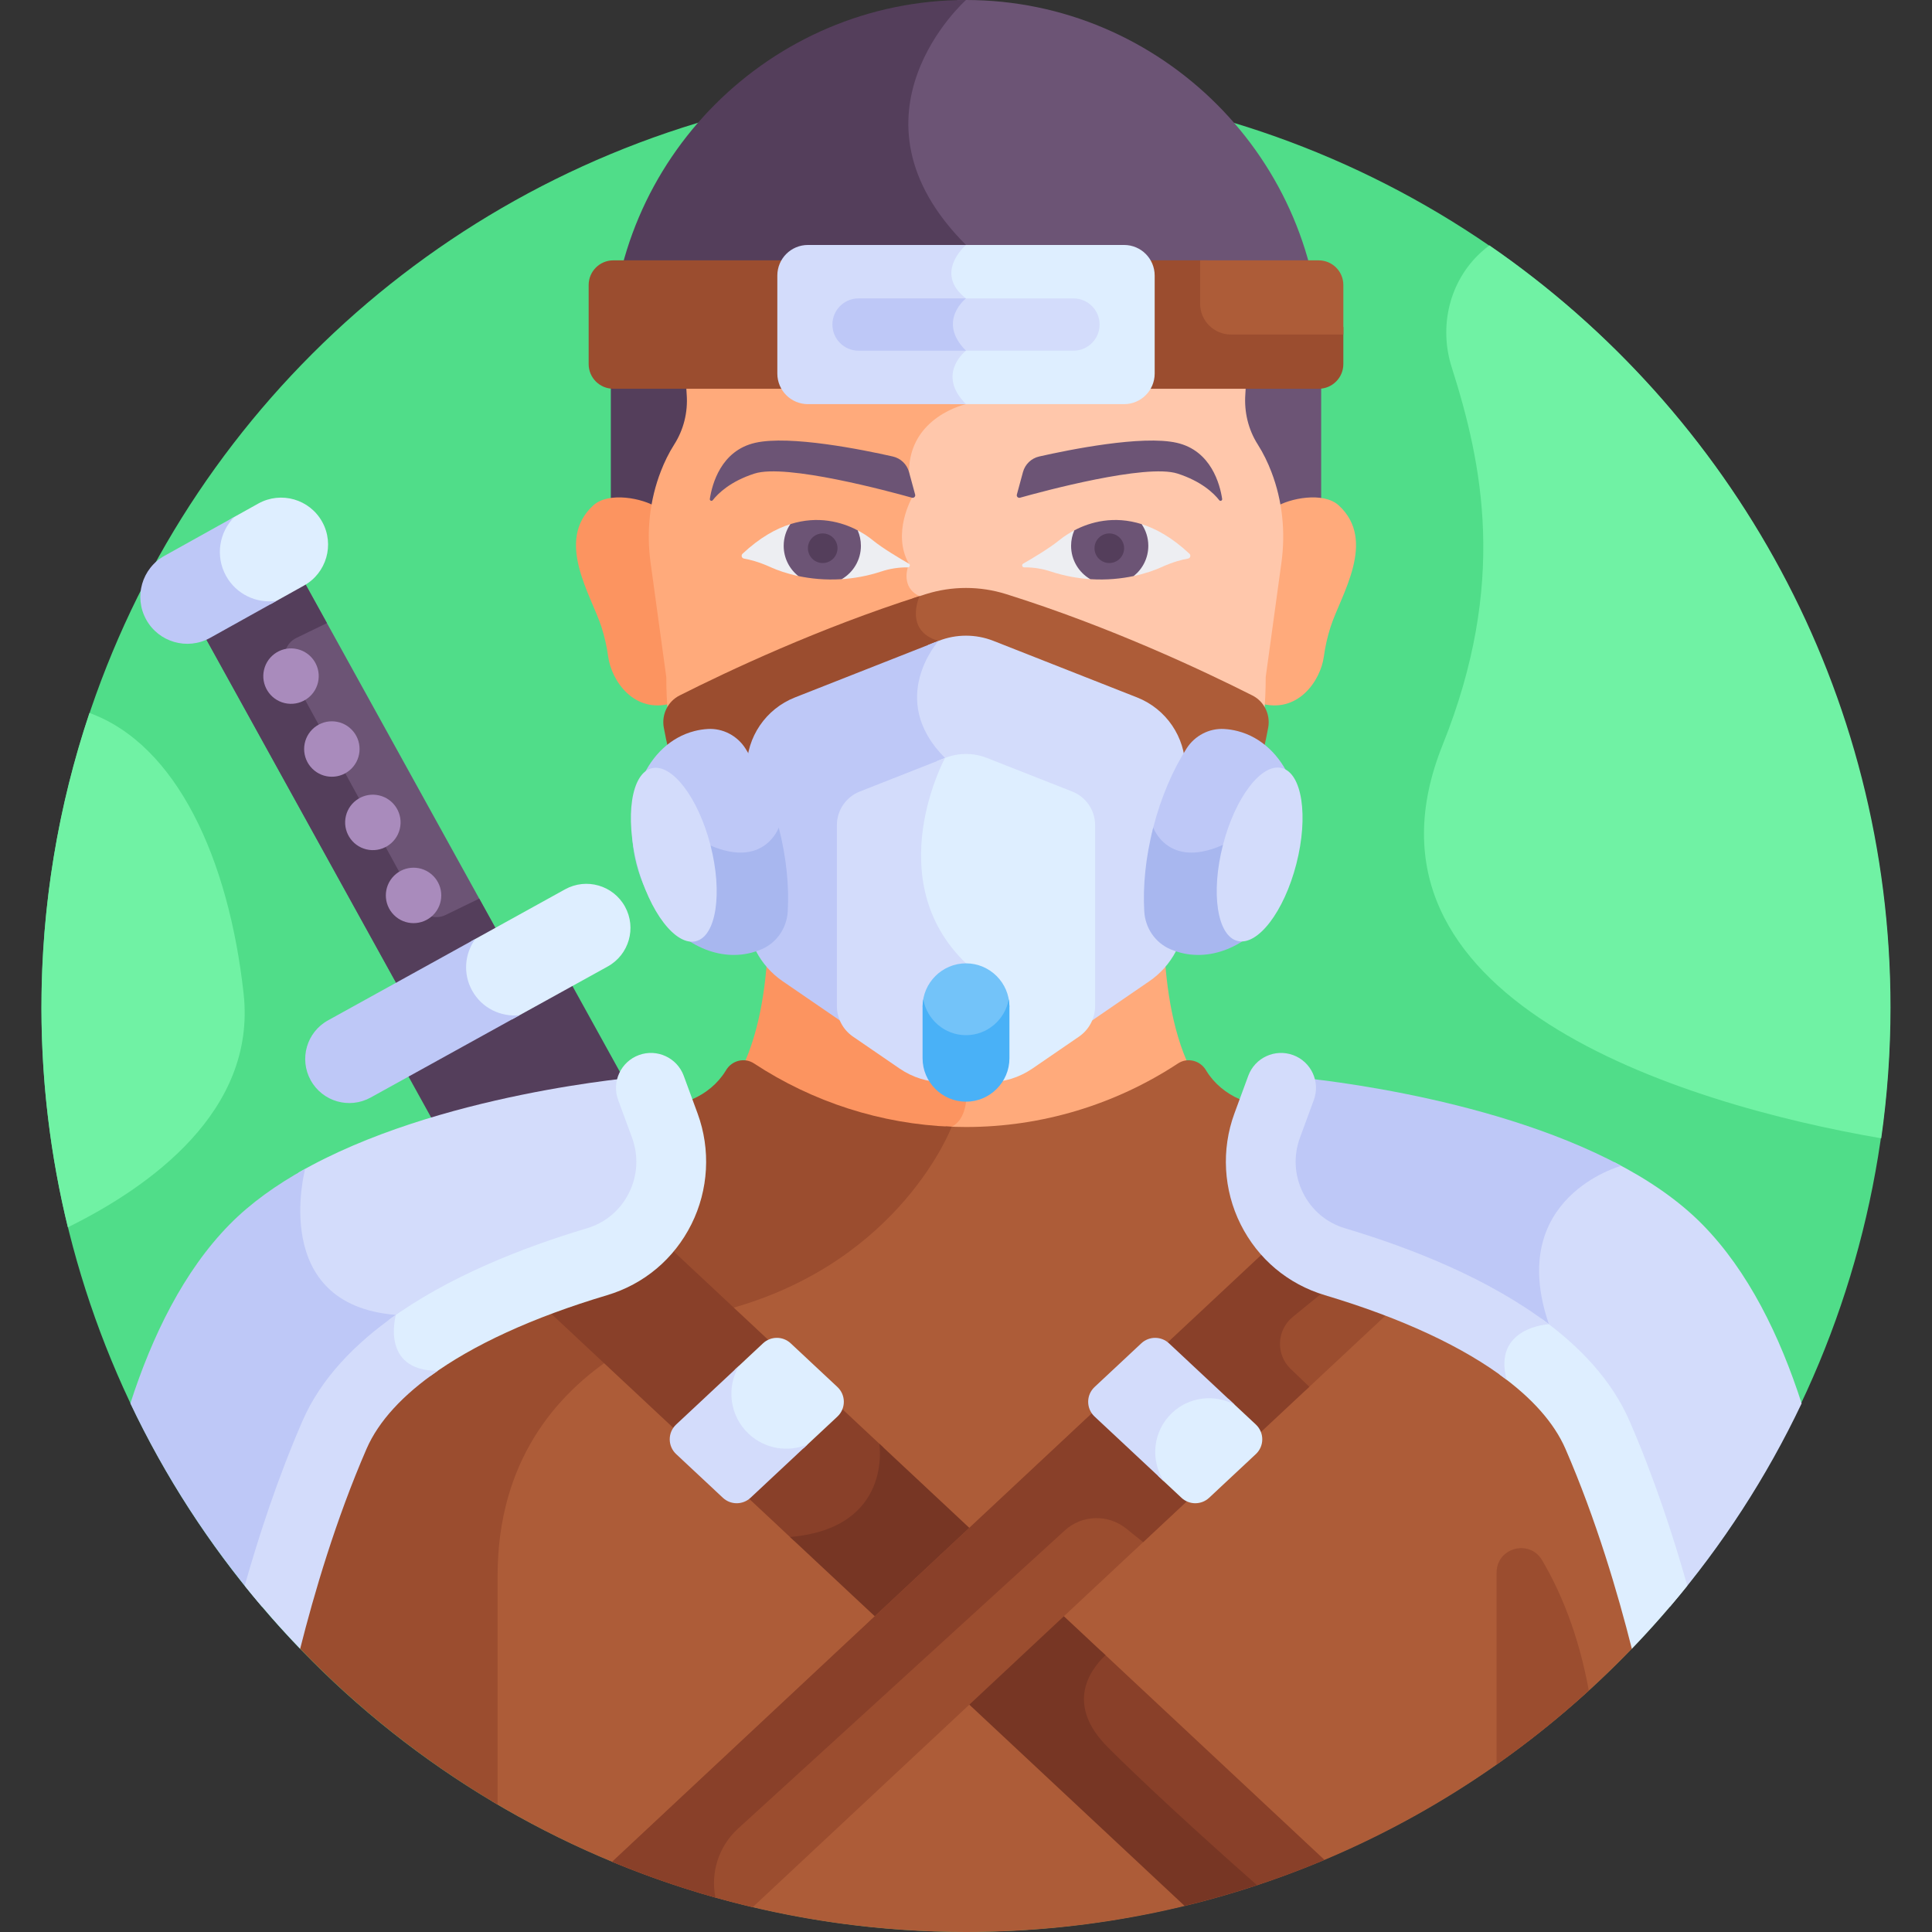 <svg id="Layer_1" enable-background="new 0 0 512 512" height="512" viewBox="0 0 512 512" width="512" xmlns="http://www.w3.org/2000/svg"><rect x="0" y="0" width="512" height="512" fill="#333333" stroke="none"/><g><ellipse cx="256" cy="266.998" fill="#50dd89" rx="245.002" ry="245.002" transform="matrix(.707 -.707 .707 .707 -113.815 259.221)"/><path d="m132.123 247.407-51.388-92.967-26.687 12.962c-.133.074-.274.116-.411.176l51.41 93.006z" fill="#6c5475"/><path d="m118.096 242.478c-2.671 1.3-5.892.273-7.318-2.333l-34.699-63.4c-1.527-2.79-.41-6.289 2.451-7.679l8.112-3.94-5.907-10.686-26.687 12.962c-.133.074-.274.116-.411.176l51.41 93.006 27.076-13.178-5.121-9.264z" fill="#543e5b"/><g><path d="m166.298 287.709-15.735-28.467-43.435 24.009 8.077 14.611c22.084-6.551 42.948-9.272 51.093-10.153z" fill="#543e5b"/></g><path d="m85.389 138.301c-3.324-6.013-10.893-8.194-16.907-4.87l-7.133 3.973c-3.847 4.178-4.804 10.493-1.906 15.736 2.54 4.596 7.354 7.116 12.265 6.975l8.811-4.908c6.014-3.324 8.194-10.893 4.87-16.906z" fill="#deeeff"/><path d="m59.901 152.606c-2.901-5.249-1.816-11.614 2.237-15.642l-18.528 10.32c-6.013 3.324-8.194 10.893-4.87 16.907 3.324 6.013 10.893 8.194 16.907 4.87l17.662-9.838c-5.258.781-10.684-1.69-13.408-6.617z" fill="#bec8f7"/><path d="m165.623 240.256c-3.121-5.647-10.229-7.694-15.876-4.573l-24.758 13.685c-2.628 4.034-3.015 9.338-.524 13.845 2.359 4.267 6.695 6.746 11.236 6.93l25.349-14.012c5.647-3.121 7.694-10.229 4.573-15.875z" fill="#deeeff"/><path d="m125.115 262.508c-2.474-4.476-1.969-9.783.837-13.672l-39.037 21.578c-5.647 3.121-7.694 10.229-4.573 15.876 3.121 5.647 10.229 7.694 15.876 4.573l39.488-21.827c-4.974.544-10.019-1.874-12.591-6.528z" fill="#bec8f7"/><path d="m308.453 249.269c-5.298 6.171-10.858 11.333-16.171 15.459-10.352 8.039-23.126 12.405-36.282 12.405-.5 0-.999-.018-1.498-.031l.001 14.77c-.003.04-.309 4.083-2.958 5.378l-.535.263-.21.558c-.01.027-.344.898-1.063 2.391 2.081.128 4.168.208 6.263.208 20.014 0 39.517-5.894 56.183-16.849.976-.641 2.079-.9 3.154-.829-5.006-10.322-6.537-23.642-6.884-33.723z" fill="#ffaa7b"/><path d="m256 277.133c-13.156 0-25.93-4.366-36.282-12.405-5.313-4.126-10.874-9.288-16.172-15.459-.347 10.081-1.878 23.401-6.885 33.72 1.075-.07 2.179.188 3.155.83 15.374 10.106 33.163 15.892 51.54 16.731.574-1.235.848-1.953.848-1.953 3.509-1.717 3.795-6.639 3.795-6.639v-14.825z" fill="#fc9460"/><path d="m417.863 382.964c-6.986-16.078-29.613-30.536-63.716-40.712-9.825-2.931-17.771-9.608-22.373-18.799-4.56-9.109-5.159-19.815-1.642-29.375l.659-1.79c-.847-.366-1.581-.682-2.21-.954-3.627-1.566-6.771-4.129-8.849-7.49-.056-.091-.112-.183-.168-.275-1.549-2.554-4.884-3.39-7.381-1.749-16.666 10.955-36.168 16.849-56.183 16.849-1.798 0-3.59-.064-5.378-.159-.789 1.882-4.275 9.594-11.807 18.387-14.372 16.779-32.225 24.577-44.701 28.167-1.453.244-16.5 2.954-31.777 12.863-14.586 9.462-31.975 27.511-31.975 59.761v59.666c36.736 21.993 79.705 34.646 125.638 34.646 69.314 0 131.895-28.79 176.458-75.06l1.549-6.579c-3.686-13.83-9.006-30.967-16.144-47.397z" fill="#ad5c38"/><path d="m199.817 281.819c-2.496-1.641-5.832-.805-7.381 1.749-.056.092-.112.184-.168.275-2.077 3.361-5.221 5.924-8.848 7.49-.316.136-.661.285-1.029.445l.478 1.3c3.516 9.56 2.918 20.267-1.642 29.375-4.602 9.191-12.548 15.868-22.373 18.799-34.103 10.176-56.73 24.635-63.716 40.712-7.62 17.54-13.169 35.887-16.869 50.155l1.273 4.822c15.434 16.025 33.033 29.949 52.321 41.311 0-15.288 0-35.591 0-60.564 0-61.128 62.582-71.158 62.582-71.158 44.582-12.786 57.76-47.932 57.76-47.932h.001c-18.678-.697-36.779-6.517-52.389-16.779z" fill="#9b4d2f"/><path d="m234.03 383.601.114.041-57.075-53.358c-4.373 4.649-9.903 8.085-16.215 9.968-6.047 1.804-11.725 3.746-17.027 5.805l66.594 62.256c27.257-2.358 23.609-24.712 23.609-24.712z" fill="#894029"/><path d="m240.161 436.116 23.807-24.593-30.938-28.923s3.657 22.391-23.672 24.719z" fill="#773624"/><path d="m291.869 437.607c-2.472 2.37-5.459 6.172-6.018 11.086-.592 5.201 1.662 10.394 6.701 15.432 12.904 12.904 32.574 30.406 38.918 36.007 6.64-2.144 13.16-4.554 19.537-7.239z" fill="#894029"/><path d="m292.969 438.635-27.968-26.146-23.807 24.593 72.746 68.007c6.501-1.577 12.901-3.412 19.189-5.492-5.467-4.817-26.062-23.078-39.517-36.533-11.241-11.241-5.019-20.256-.643-24.429z" fill="#773624"/><g><path d="m353.147 341.252c-.823-.246-1.633-.518-2.429-.815l-9.059 7.386c-2.382 1.941-3.817 4.816-3.94 7.888-.122 3.07 1.082 6.05 3.303 8.175l4.867 4.654 23.36-21.839c-5.037-1.927-10.405-3.749-16.102-5.449z" fill="#9b4d2f"/><path d="m342.06 362.801c-4.008-3.833-3.751-10.312.548-13.816l9.793-7.983c-6.289-2.02-11.781-5.581-16.072-10.374l-27.655 25.854c.378.203.743.439 1.071.745l21.776 20.358c.873.816 1.371 1.864 1.534 2.954l13.932-13.025z" fill="#894029"/></g><path d="m295.658 368.649-133.438 124.746c11.965 4.962 24.406 9.004 37.239 12.036l119.492-111.708z" fill="#9b4d2f"/><path d="m195.569 484.617 86.604-79.031c4.549-4.152 11.444-4.374 16.251-.523l4.522 3.622 16.004-14.962-23.293-25.074-133.437 124.746c8.876 3.681 18.016 6.853 27.382 9.485-1.348-6.701.898-13.637 5.967-18.263z" fill="#894029"/><path d="m221.924 367.568-12.386-11.579c-2.062-1.927-5.264-1.927-7.326 0l-7.425 6.941c-2.839 5.749-1.788 12.942 3.192 17.597 4.135 3.866 9.907 4.946 14.971 3.267l8.974-8.39c2.267-2.119 2.267-5.716 0-7.836z" fill="#deeeff"/><path d="m198.434 380c-5.121-4.788-5.973-12.339-2.585-18.064l-16.663 15.577c-2.268 2.12-2.268 5.717 0 7.837l12.386 11.579c2.062 1.927 5.264 1.927 7.326 0l15.132-14.147c-5.153 2.163-11.288 1.244-15.596-2.782z" fill="#d3dcfb"/><path d="m256 0c-.734 0-1.465.011-2.195.028-3.617 3.639-14.092 15.534-14.568 31.66-.343 11.585 4.586 22.756 14.654 33.223-1.335 1.492-3.354 4.318-3.273 7.702.057 2.385 1.12 4.578 3.163 6.539-1.113 1.258-2.559 3.4-2.734 6.17-.163 2.583.794 5.114 2.847 7.544-1.154 1.245-2.75 3.469-2.947 6.392-.163 2.42.647 4.804 2.412 7.11-4.496 1.691-13.955 6.686-13.955 18.738l.739 6.5c-.494.961-1.593 3.344-2.203 6.386h112.184v-43.867c.001-51.769-42.355-94.125-94.124-94.125z" fill="#6c5475"/><path d="m256 0c-51.769 0-94.125 42.356-94.125 94.125v43.869h77.605c.761-3.559 2.209-6.092 2.209-6.092l-.783-6.794c-.001-14.707 15.094-18.008 15.094-18.008-8.038-8.038 0-14.162 0-14.162-7.807-7.807 0-13.858 0-13.858-8.737-6.734 0-14.162 0-14.162-34.379-34.379 0-64.918 0-64.918z" fill="#543e5b"/><path d="m354.779 133.935c-4.083-3.742-13.212-1.845-16.729.446.771 4.798.814 9.706.149 14.553l-4.15 30.226c0 2.436-.077 4.827-.218 7.176 10.12 3.052 16.142-6.033 16.989-12.267.365-2.684.961-5.329 1.787-7.91 2.691-8.408 12.402-22.848 2.172-32.224z" fill="#ffaa7b"/><path d="m157.221 133.935c4.083-3.742 13.212-1.845 16.729.446-.77 4.798-.814 9.706-.149 14.553l4.15 30.226c0 2.436.077 4.827.218 7.176-10.119 3.052-16.142-6.033-16.988-12.267-.364-2.684-.961-5.329-1.787-7.91-2.692-8.408-12.403-22.848-2.173-32.224z" fill="#fc9460"/><path d="m336.937 125.063c-.939-2.449-2.122-4.929-3.613-7.268-2.525-3.961-3.636-8.648-3.297-13.32.6-8.278.625-21.426-3.562-32.161h-75.831c-.001.101-.018.197-.015.299.057 2.385 1.12 4.578 3.163 6.539-1.113 1.258-2.559 3.4-2.734 6.17-.163 2.583.794 5.114 2.847 7.544-1.154 1.245-2.75 3.469-2.947 6.392-.163 2.42.647 4.804 2.412 7.11-4.496 1.691-13.955 6.686-13.955 18.738l.739 6.5c-1.042 2.028-4.807 10.346-.893 17.958l-.094.352c-.726 2.113-.949 6.33 2.686 8.747-.173.557-.349 1.271-.472 2.064 1.342-.439 2.689-.873 4.045-1.297 6.886-2.156 14.283-2.156 21.169 0 27.359 8.564 52.155 20.232 65.305 26.868 1.332.672 2.382 1.695 3.125 2.901.26-3.174.412-6.421.412-9.759l4.17-30.372c1.111-8.095.268-16.365-2.66-24.005z" fill="#ffc7ab"/><path d="m181.982 104.59c.341 4.636-.801 9.274-3.307 13.206-1.444 2.266-2.6 4.664-3.523 7.038-2.997 7.701-3.871 16.052-2.749 24.229l4.171 30.379c0 3.338.152 6.584.412 9.759.743-1.206 1.792-2.229 3.125-2.901 12.759-6.439 36.482-17.615 62.873-26.096.29-1.323.709-2.227.709-2.227-5.002-2.256-3.102-7.617-3.102-7.617l.262-.98c-4.562-8.053.834-17.477.834-17.477l-.783-6.794c.001-14.708 15.096-18.009 15.096-18.009-8.038-8.038 0-14.162 0-14.162-7.807-7.807 0-13.858 0-13.858-2.96-2.281-3.911-4.641-3.879-6.766h-66.586c-4.206 10.785-4.16 24.006-3.553 32.276z" fill="#ffaa7b"/><path d="m284.536 144.425c0-1.486.278-2.9.774-4.185-1.932.948-3.491 2.022-4.602 2.928-2.591 2.113-7.096 4.794-9.563 6.21-.466.268-.276.98.262.98h.243c2.289 0 4.565.357 6.74 1.073 3.771 1.242 7.379 1.86 10.715 2.063-2.74-1.879-4.569-5.236-4.569-9.069z" fill="#edeef2"/><path d="m315.219 146.75c-4.505-4.227-8.836-6.665-12.841-7.9.901 1.622 1.422 3.531 1.422 5.575 0 3.341-1.39 6.32-3.561 8.275 3.278-.678 5.838-1.62 7.423-2.342 3.251-1.48 5.71-2.082 7.172-2.327.608-.101.835-.859.385-1.281z" fill="#edeef2"/><path d="m284.706 140.547c-.549 1.255-.856 2.64-.856 4.097 0 3.772 2.042 7.064 5.08 8.839 4.381.286 8.3-.145 11.51-.825 2.359-1.874 3.874-4.766 3.874-8.014 0-2.127-.65-4.103-1.761-5.74-7.338-2.32-13.595-.588-17.847 1.643z" fill="#6c5475"/><path d="m297.898 145.287c0 2.166-1.756 3.922-3.922 3.922s-3.922-1.756-3.922-3.922 1.756-3.922 3.922-3.922c2.167 0 3.922 1.756 3.922 3.922z" fill="#543e5b"/><path d="m323.886 132.225c-.586-3.853-2.92-12.807-12.031-14.877-9.199-2.091-28.596 1.85-36.449 3.625-2.092.473-3.75 2.064-4.311 4.134l-1.618 5.966c-.137.507.329.969.835.828 5.954-1.67 33.369-9.084 41.721-6.405 6.369 2.043 9.64 5.227 11.085 7.064.274.349.835.104.768-.335z" fill="#6c5475"/><path d="m227.463 144.425c0-1.486-.278-2.9-.774-4.185 1.932.948 3.491 2.022 4.602 2.928 2.591 2.113 7.096 4.794 9.563 6.21.467.268.276.98-.262.98h-.243c-2.289 0-4.566.357-6.74 1.073-3.771 1.242-7.378 1.86-10.715 2.063 2.741-1.879 4.569-5.236 4.569-9.069z" fill="#edeef2"/><path d="m196.781 146.75c4.505-4.227 8.836-6.665 12.841-7.9-.901 1.622-1.421 3.531-1.421 5.575 0 3.341 1.389 6.32 3.561 8.275-3.278-.678-5.838-1.62-7.423-2.342-3.251-1.48-5.71-2.082-7.172-2.327-.608-.101-.836-.859-.386-1.281z" fill="#edeef2"/><path d="m227.294 140.547c.549 1.255.856 2.64.856 4.097 0 3.772-2.042 7.064-5.08 8.839-4.381.286-8.299-.145-11.51-.825-2.359-1.874-3.874-4.766-3.874-8.014 0-2.127.65-4.103 1.761-5.74 7.338-2.32 13.595-.588 17.847 1.643z" fill="#6c5475"/><path d="m214.102 145.287c0 2.166 1.756 3.922 3.921 3.922s3.921-1.756 3.921-3.922-1.756-3.922-3.921-3.922-3.921 1.756-3.921 3.922z" fill="#543e5b"/><path d="m188.114 132.225c.587-3.853 2.921-12.807 12.031-14.877 9.199-2.091 28.596 1.85 36.449 3.625 2.092.473 3.75 2.064 4.311 4.134l1.618 5.966c.137.507-.329.969-.835.828-5.953-1.67-33.369-9.084-41.721-6.405-6.369 2.043-9.64 5.227-11.085 7.064-.274.349-.835.104-.768-.335z" fill="#6c5475"/><path d="m331.889 184.3c-13.15-6.636-37.945-18.304-65.305-26.868-6.886-2.156-14.283-2.156-21.169 0-1.225.383-2.443.775-3.657 1.17.029.02.054.043.084.062-.538 1.728-1.159 4.865.154 7.726.826 1.8 2.253 3.184 4.256 4.131-4.614 6.357-8.682 18.86 2.365 30.625-1.221 2.508-4.301 9.496-5.526 18.389-1.986 14.426 1.957 26.994 11.408 36.391l.002 21.025c.499.013.998.032 1.498.032 13.599 0 26.804-4.605 37.504-13.084 16.957-13.436 36.375-37.183 42.581-71.063.636-3.469-1.048-6.948-4.195-8.536z" fill="#ad5c38"/><path d="m256 276.981v-21.686c-23.046-22.251-5.561-54.425-5.561-54.425-15.6-15.6-1.716-31.029-1.716-31.029-9.279-2.633-5.055-11.809-5.03-11.863-26.673 8.508-50.709 19.825-63.582 26.321-3.147 1.588-4.831 5.067-4.195 8.535 6.206 33.88 25.624 57.627 42.581 71.063 10.699 8.479 23.904 13.084 37.503 13.084z" fill="#9b4d2f"/><path d="m301.326 184.823-38.048-14.982c-4.677-1.842-9.877-1.842-14.554 0l-2.755 1.085c-4.49 6.472-8.17 18.698 2.649 30.22-1.221 2.508-4.301 9.496-5.526 18.389-1.986 14.426 1.957 26.994 11.408 36.391l.002 26.39h1.498 7.66c5.493 0 10.856-1.662 15.386-4.769l25.556-17.524c5.961-4.087 9.524-10.851 9.524-18.079v-38.325c-.001-8.3-5.078-15.755-12.8-18.796z" fill="#d3dcfb"/><path d="m250.44 200.87c-15.6-15.6-1.716-31.029-1.716-31.029l-38.049 14.982c-7.723 3.041-12.8 10.496-12.8 18.796v38.325c0 7.228 3.563 13.991 9.524 18.079l25.555 17.523c4.53 3.106 9.894 4.769 15.387 4.769h7.659v-27.019c-23.046-22.252-5.56-54.426-5.56-54.426z" fill="#bec8f7"/><path d="m284.149 209.764-22.589-8.895c-3.573-1.407-7.548-1.407-11.121 0l-2.082.82c-1.352 2.878-4.121 9.527-5.266 17.845-1.986 14.426 1.957 26.994 11.408 36.391l.003 30.89h1.498 5.853c4.197 0 8.296-1.27 11.757-3.644l12.34-8.461c2.671-1.831 4.267-4.862 4.267-8.1v-47.935c0-3.935-2.407-7.469-6.068-8.911z" fill="#deeeff"/><path d="m250.44 200.87-22.589 8.895c-3.661 1.442-6.068 4.976-6.068 8.91v47.934c0 3.238 1.596 6.268 4.267 8.1l12.34 8.462c3.462 2.374 7.56 3.644 11.758 3.644h5.852v-31.519c-23.046-22.252-5.56-54.426-5.56-54.426z" fill="#d3dcfb"/><path d="m256 274.924c5.297 0 9.822-3.42 11.508-8.157-.021-6.313-5.19-11.472-11.508-11.472s-11.487 5.159-11.508 11.472c1.686 4.737 6.211 8.157 11.508 8.157z" fill="#73c3f9"/><path d="m256 274.331c-5.65 0-10.372-4.13-11.324-9.518-.115.648-.186 1.311-.186 1.991v13.644c0 6.33 5.179 11.51 11.51 11.51 6.33 0 11.51-5.179 11.51-11.51v-13.644c0-.68-.071-1.343-.186-1.991-.951 5.388-5.673 9.518-11.324 9.518z" fill="#49b1f7"/><path d="m184.037 193.74c1.176-.302 2.36-.484 3.545-.553 3.975-.233 7.797 1.783 9.945 5.136 3.648 5.695 6.776 12.897 8.853 20.989.193.754.364 1.503.535 2.252-.917 1.504-2.628 3.617-5.516 4.866-3.831 1.657-8.499 1.302-13.876-1.061-1.839-.808-3.455-.759-4.938.146-3.747 2.283-6.21 9.438-7.726 16.525-2.746-3.664-4.908-8.089-6.182-13.051-4.163-16.221 2.714-32.003 15.36-35.249z" fill="#bec8f7"/><path d="m208.755 241.571c-.262 4.369-2.896 8.256-6.917 9.984-.874.376-1.783.687-2.723.928-9.347 2.399-19.226-2.727-25.428-12.112 2.241-9.755 6.515-19.854 14.439-16.374 14.364 6.308 18.253-4.685 18.253-4.685 2.037 7.933 2.776 15.603 2.376 22.259z" fill="#a8b7ef"/><ellipse cx="178.402" cy="226.493" fill="#d3dcfb" rx="10.04" ry="23.64" transform="matrix(.969 -.249 .249 .969 -50.707 51.463)"/><path d="m327.963 193.74c-1.176-.302-2.36-.484-3.545-.553-3.975-.233-7.797 1.783-9.945 5.136-3.648 5.695-6.776 12.897-8.853 20.989-.193.754-.364 1.503-.535 2.252.917 1.504 2.628 3.617 5.516 4.866 3.831 1.657 8.499 1.302 13.876-1.061 1.839-.808 3.455-.759 4.938.146 3.746 2.283 6.209 9.438 7.726 16.525 2.746-3.664 4.908-8.089 6.182-13.051 4.163-16.221-2.714-32.003-15.36-35.249z" fill="#bec8f7"/><path d="m303.245 241.571c.262 4.369 2.896 8.256 6.917 9.984.874.376 1.783.687 2.723.928 9.347 2.399 19.226-2.727 25.427-12.112-2.241-9.755-6.515-19.854-14.439-16.374-14.364 6.308-18.253-4.685-18.253-4.685-2.036 7.933-2.775 15.603-2.375 22.259z" fill="#a8b7ef"/><ellipse cx="333.598" cy="226.493" fill="#d3dcfb" rx="23.64" ry="10.04" transform="matrix(.249 -.969 .969 .249 31.28 493.31)"/><path d="m328.181 86.648c-4.474 0-8.135-3.66-8.135-8.135v-9.516h-157.51c-3.61 0-6.536 2.926-6.536 6.536v20.953c0 3.61 2.926 6.536 6.536 6.536h186.928c3.61 0 6.536-2.926 6.536-6.536v-9.838z" fill="#9b4d2f"/><path d="m297.897 64.919h-44.012c-1.335 1.494-3.347 4.316-3.266 7.695.057 2.385 1.12 4.578 3.163 6.539-1.113 1.258-2.559 3.4-2.734 6.17-.163 2.583.794 5.114 2.847 7.544-1.154 1.245-2.75 3.469-2.947 6.392-.163 2.42.647 4.804 2.412 7.11-.52.196-1.112.441-1.743.731h46.281c4.475 0 8.103-3.628 8.103-8.103v-25.976c-.001-4.475-3.629-8.102-8.104-8.102z" fill="#deeeff"/><path d="m256 64.919h-41.897c-4.475 0-8.103 3.628-8.103 8.103v25.976c0 4.475 3.628 8.103 8.103 8.103h41.897c-8.038-8.038 0-14.162 0-14.162-7.807-7.807 0-13.858 0-13.858-8.737-6.735 0-14.162 0-14.162z" fill="#d3dcfb"/><path d="m284.476 79.08h-30.763c.024.024.045.049.07.072-1.113 1.258-2.559 3.4-2.734 6.17-.163 2.583.794 5.114 2.847 7.544-.02.022-.043.05-.063.072h30.645c3.827 0 6.929-3.102 6.929-6.929-.002-3.826-3.104-6.929-6.931-6.929z" fill="#d3dcfb"/><path d="m256 79.08h-28.476c-3.827 0-6.929 3.102-6.929 6.929s3.102 6.929 6.929 6.929h28.476c-7.807-7.806 0-13.858 0-13.858z" fill="#bec8f7"/><path d="m427.797 307.981c-3.625 1.288-13.031 5.419-18.122 14.988-3.964 7.449-4.362 16.428-1.189 26.71-1.55.282-3.809.886-5.906 2.157 10.349 6.9 18.956 15.318 23.379 25.497 7.249 16.685 12.68 34.013 16.55 48.521 13.879-16.28 25.665-34.395 34.94-53.937-5.778-17.922-14.152-35.087-26.302-47.429-6.39-6.492-14.48-11.939-23.35-16.507z" fill="#d3dcfb"/><path d="m429.655 308.956c-36.44-19.535-87.56-23.601-87.56-23.601l-3.67 9.978c-5.505 14.964 2.695 31.545 17.973 36.104 14.984 4.471 33.141 11.365 47.572 21.335 3.136-1.67 6.503-1.839 6.503-1.839-11.55-33.697 19.15-41.968 19.182-41.977z" fill="#bec8f7"/><path d="m408.407 349.405c.028.092.051.182.079.274-2.471.45-6.744 1.712-9.288 5.201-1.835 2.517-2.42 5.679-1.755 9.415 8.487 6.114 14.409 12.741 17.42 19.669 8.134 18.723 13.909 38.367 17.593 52.986 5.147-5.343 10.049-10.922 14.698-16.713-3.754-13.266-8.807-28.694-15.306-43.652-4.69-10.797-13.175-19.764-23.441-27.18z" fill="#deeeff"/><path d="m410.473 350.933c-15.838-12.064-36.482-20.191-54.031-25.427-4.874-1.455-8.82-4.773-11.108-9.344-2.314-4.622-2.606-9.839-.821-14.69l3.67-9.977c1.766-4.8-.694-10.122-5.493-11.888-4.8-1.76-10.121.694-11.888 5.493l-3.67 9.977c-3.516 9.56-2.918 20.267 1.642 29.375 4.602 9.191 12.548 15.868 22.373 18.799 20.491 6.115 36.832 13.776 48.133 22.405-3.748-13.989 11.192-14.723 11.193-14.723z" fill="#d3dcfb"/><path d="m173.575 295.333-3.67-9.978s-54.233 4.312-90.799 25.399c-.94 4.423-3.094 18.289 4.049 28.426 4.23 6.002 10.938 9.567 19.958 10.611-.249 1.58-.431 4.026.157 6.501 15.028-11.891 35.645-19.877 52.332-24.857 15.278-4.557 23.477-21.138 17.973-36.102z" fill="#d3dcfb"/><path d="m60.853 324.487c-12.15 12.342-20.524 29.507-26.302 47.429 9.275 19.542 21.061 37.657 34.94 53.937 3.87-14.508 9.301-31.835 16.55-48.521 3.714-8.547 10.38-15.851 18.547-22.061-.62-3.494.333-6.811.333-6.811-33.787-2.665-24.044-38.695-24.039-38.713-7.566 4.19-14.445 9.068-20.029 14.74z" fill="#bec8f7"/><path d="m184.868 295.077-3.67-9.977c-1.768-4.799-7.089-7.254-11.888-5.493-4.799 1.766-7.259 7.088-5.493 11.888l3.67 9.977c1.785 4.851 1.493 10.068-.821 14.69-2.288 4.571-6.234 7.889-11.108 9.344-16.985 5.068-36.865 12.848-52.486 24.28.014.002.027.004.041.005-.389 2.47-.625 7.058 2.011 10.562 1.904 2.531 4.897 3.979 8.901 4.331 11.24-8.232 27.111-15.549 46.828-21.432 9.825-2.931 17.771-9.608 22.373-18.799 4.56-9.109 5.159-19.815 1.642-29.376z" fill="#deeeff"/><path d="m116.008 363.275c-15.354 0-11.087-14.814-11.087-14.814-10.861 7.595-19.878 16.865-24.769 28.123-6.499 14.958-11.552 30.386-15.306 43.652 4.649 5.792 9.551 11.371 14.698 16.713 3.685-14.619 9.459-34.263 17.593-52.986 3.179-7.315 9.607-14.294 18.871-20.688z" fill="#d3dcfb"/><g fill="#a98bbc"><ellipse cx="77.147" cy="179.112" rx="7.346" ry="7.346" transform="matrix(.23 -.973 .973 .23 -114.898 213.044)"/><ellipse cx="109.631" cy="237.309" rx="7.346" ry="7.346" transform="matrix(.707 -.707 .707 .707 -135.692 147.027)"/><ellipse cx="98.803" cy="217.91" rx="7.346" ry="7.346" transform="matrix(.235 -.972 .972 .235 -136.216 262.775)"/><ellipse cx="87.975" cy="198.511" rx="7.346" ry="7.346" transform="matrix(.707 -.707 .707 .707 -114.601 120.35)"/></g><path d="m17.984 325.246c21.612-10.651 50.014-30.759 46.577-61.917-3.937-35.694-17.691-65.976-40.86-74.389-8.235 24.518-12.703 50.765-12.703 78.057 0 20.075 2.432 39.578 6.986 58.249z" fill="#70f2a4"/><path d="m394.702 65.022c-.787.596-1.535 1.22-2.245 1.869-8.358 7.641-11.187 19.597-7.753 30.388 8.16 25.644 14.82 57.284-2.379 100.092-27.067 67.369 63.15 95.191 116.224 104.29 1.604-11.326 2.452-22.895 2.452-34.664.001-83.82-42.098-157.802-106.299-201.975z" fill="#70f2a4"/><path d="m332.813 377.513-7.148-6.682c-5.181-2.078-11.286-1.125-15.593 2.901-4.956 4.633-5.961 11.814-3.058 17.507l6.087 5.69c2.062 1.927 5.264 1.927 7.326 0l12.386-11.579c2.268-2.12 2.268-5.717 0-7.837z" fill="#deeeff"/><path d="m310.663 374.383c4.576-4.278 11.259-4.975 16.536-2.118l-17.41-16.276c-2.062-1.927-5.264-1.927-7.326 0l-12.386 11.579c-2.268 2.12-2.268 5.717 0 7.837l18.375 17.178c-3.685-5.66-2.958-13.368 2.211-18.2z" fill="#d3dcfb"/><path d="m421.053 448.019c-2.79-15.297-7.696-26.618-12.385-34.552-3.356-5.679-12.056-3.302-12.056 3.294v50.87c8.568-6.017 16.727-12.573 24.441-19.612z" fill="#9b4d2f"/><path d="m349.464 68.997h-31.395c-.008.151-.023.299-.023.452v11.064c0 4.474 3.661 8.135 8.135 8.135h29.819v-13.115c0-3.61-2.926-6.536-6.536-6.536z" fill="#ad5c38"/></g></svg>